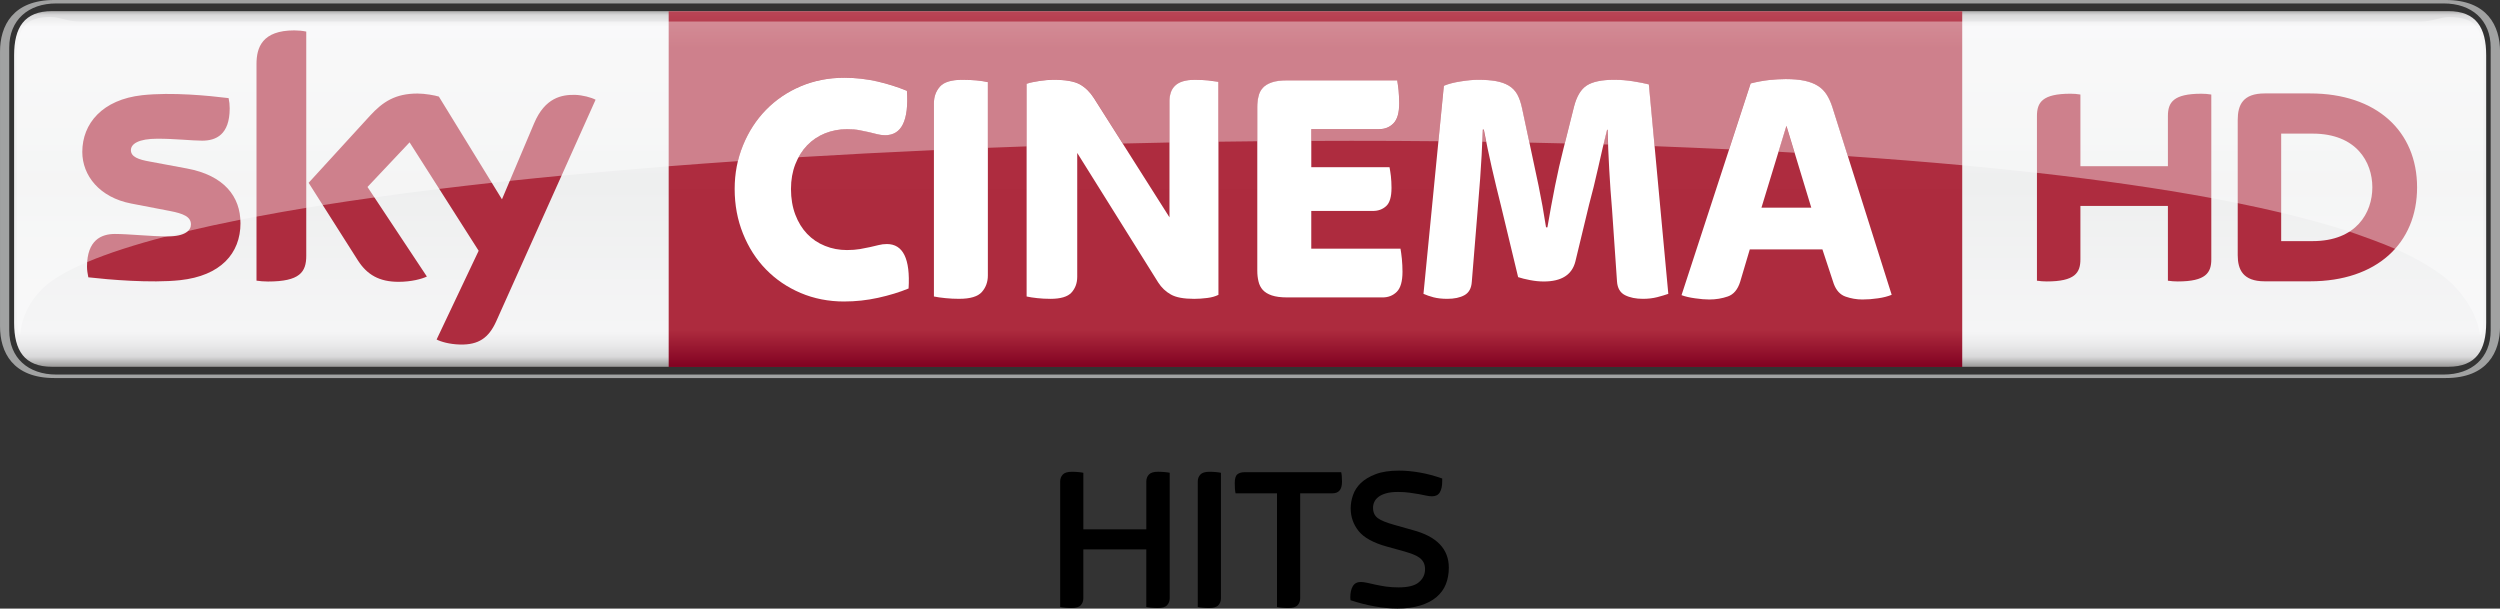 <svg width="600" height="146.06" version="1.1" viewBox="0 0 158.75 38.644" xmlns="http://www.w3.org/2000/svg">
 <rect x="0" y="0" width="158.75" height="38.644" fill="#333333" stroke="none"/>
 <defs>
  <linearGradient id="b" x2="1" gradientTransform="matrix(0 22.964 22.964 0 105.84 66.486)" gradientUnits="userSpaceOnUse">
   <stop stop-color="#888685" offset="0"/>
   <stop stop-color="#d9d9da" offset=".02"/>
   <stop stop-color="#f5f5f6" offset=".052"/>
   <stop stop-color="#eeefef" offset=".488"/>
   <stop stop-color="#f5f5f6" offset=".895"/>
   <stop stop-color="#ebebec" offset=".929"/>
   <stop stop-color="#d9d9da" offset=".964"/>
   <stop stop-color="#888685" offset="1"/>
  </linearGradient>
  <linearGradient id="a" x2="1" gradientTransform="matrix(0 -22.586 22.586 0 109.99 89.276)" gradientUnits="userSpaceOnUse">
   <stop stop-color="#810121" offset="0"/>
   <stop stop-color="#ad2b3e" offset=".104"/>
   <stop stop-color="#ae2c3f" offset=".898"/>
   <stop stop-color="#b94556" offset="1"/>
   <stop stop-color="#ba3b4b" offset="1"/>
  </linearGradient>
 </defs>
 <g transform="translate(-26.458 -65.981)">
  <g stroke-width="1">
   <path d="m94.503 104.59c-0.141 0-0.28-6e-3 -0.413-0.02-0.138-0.014-0.24-0.028-0.311-0.045v-7.968c0-0.175 0.054-0.322 0.164-0.441 0.11-0.119 0.305-0.178 0.585-0.178 0.141 0 0.28 0.009 0.415 0.02 0.136 0.014 0.237 0.028 0.308 0.045v3.591h3.998v-3.038c0-0.175 0.054-0.322 0.164-0.441s0.305-0.178 0.585-0.178c0.141 0 0.28 0.009 0.421 0.02 0.138 0.014 0.246 0.028 0.316 0.045v7.968c0 0.175-0.057 0.322-0.167 0.441-0.107 0.119-0.302 0.178-0.585 0.178-0.138 0-0.28-6e-3 -0.421-0.02-0.138-0.014-0.243-0.028-0.314-0.045v-3.656h-3.998v3.103c0 0.175-0.054 0.322-0.164 0.441-0.11 0.119-0.305 0.178-0.585 0.178"/>
   <path d="m103.24 104.59c-0.141 0-0.28-6e-3 -0.413-0.02-0.138-0.014-0.24-0.028-0.311-0.045v-7.968c0-0.175 0.054-0.322 0.164-0.441 0.11-0.119 0.305-0.178 0.585-0.178 0.141 0 0.28 0.009 0.415 0.02 0.136 0.014 0.237 0.028 0.308 0.045v7.968c0 0.175-0.054 0.322-0.164 0.441-0.11 0.119-0.305 0.178-0.585 0.178"/>
   <path d="m108.27 104.59c-0.141 0-0.277-6e-3 -0.415-0.02-0.136-0.014-0.237-0.028-0.308-0.045v-7.219h-2.631c-0.017-0.071-0.028-0.164-0.04-0.283-8e-3 -0.119-0.011-0.243-0.011-0.373 0-0.283 0.057-0.466 0.17-0.554 0.116-0.088 0.26-0.13 0.435-0.13h6.154c0.034 0.13 0.051 0.331 0.051 0.605 0 0.489-0.201 0.735-0.605 0.735h-2.051v6.665c0 0.175-0.054 0.322-0.164 0.441-0.11 0.119-0.305 0.178-0.585 0.178"/>
   <path d="m115.16 104.62c-0.429 0-0.896-0.045-1.401-0.133-0.503-0.088-1.017-0.218-1.543-0.393 0-0.034-3e-3 -0.065-8e-3 -0.093-3e-3 -0.025-6e-3 -0.057-6e-3 -0.09 0-0.291 0.054-0.526 0.158-0.704 0.105-0.181 0.277-0.271 0.511-0.271 0.116 0 0.251 0.02 0.41 0.054 0.155 0.034 0.333 0.073 0.531 0.119 0.198 0.042 0.415 0.082 0.658 0.119 0.24 0.034 0.506 0.051 0.794 0.051 0.605 0 1.037-0.107 1.294-0.328 0.26-0.218 0.39-0.494 0.39-0.828 0-0.167-0.031-0.308-0.093-0.427-0.062-0.119-0.15-0.22-0.263-0.302-0.113-0.085-0.251-0.155-0.413-0.218-0.164-0.062-0.35-0.124-0.559-0.184l-1.091-0.302c-0.859-0.237-1.458-0.565-1.797-0.986-0.336-0.421-0.506-0.904-0.506-1.447 0-0.271 0.048-0.551 0.147-0.836 0.096-0.283 0.263-0.54 0.497-0.769 0.237-0.226 0.554-0.415 0.947-0.565 0.396-0.15 0.89-0.223 1.486-0.223 0.404 0 0.836 0.04 1.294 0.119 0.461 0.079 0.941 0.206 1.441 0.381v0.184c0 0.297-0.051 0.531-0.153 0.698-0.099 0.167-0.263 0.249-0.492 0.249-0.113 0-0.24-0.014-0.376-0.045-0.136-0.031-0.288-0.062-0.461-0.093-0.17-0.031-0.364-0.062-0.585-0.09-0.218-0.031-0.463-0.048-0.735-0.048-0.308 0-0.562 0.028-0.763 0.088-0.201 0.057-0.364 0.133-0.486 0.229-0.124 0.096-0.212 0.203-0.263 0.322-0.054 0.119-0.079 0.237-0.079 0.362 0 0.288 0.099 0.509 0.297 0.658 0.195 0.147 0.548 0.291 1.057 0.432l1.159 0.328c1.532 0.404 2.3 1.201 2.3 2.393 0 0.387-0.065 0.737-0.192 1.054-0.127 0.314-0.325 0.585-0.596 0.814-0.274 0.229-0.613 0.407-1.026 0.531-0.413 0.127-0.907 0.192-1.486 0.192"/>
  </g>
  <path d="m181.76 89.986c2.644 0 3.451-1.644 3.451-3.288v-17.434c0-1.64-0.807-3.284-3.451-3.284h-151.85c-2.644 0-3.451 1.644-3.451 3.284v17.434c0 1.644 0.807 3.288 3.451 3.288h151.85m-151.73-0.222c-1.778 0-2.986-1.051-2.986-2.8v-17.965c0-1.749 1.207-2.8 2.986-2.8h151.6c1.782 0 2.986 1.051 2.986 2.8v17.965c0 1.749-1.204 2.8-2.986 2.8h-151.6" fill="#a1a2a2" stroke-width="1"/>
  <path d="m29.769 66.686c-1.778 0-2.415 1.051-2.415 2.804v16.986c0 1.746 0.636 2.796 2.415 2.796 50.714 1e-5 101.43 1e-5 152.15 2e-5 1.778 0 2.411-1.051 2.411-2.796v-16.986c0-1.753-0.633-2.804-2.411-2.804-50.714-1e-5 -101.43-1e-5 -152.15-2e-5z" fill="url(#b)" stroke-width="1"/>
  <path d="m68.919 66.696v22.587h82.14v-22.587z" fill="url(#a)" stroke-width="1"/>
  <g fill="#fff" stroke-width="1">
   <path d="m80.069 85.126c-1 0-1.924-0.182-2.771-0.542-0.847-0.36-1.578-0.858-2.2-1.495-0.622-0.636-1.105-1.393-1.458-2.269-0.353-0.876-0.531-1.822-0.531-2.84 0-0.989 0.178-1.917 0.531-2.778s0.836-1.611 1.458-2.247c0.622-0.636 1.353-1.135 2.2-1.495 0.847-0.36 1.771-0.542 2.771-0.542 0.72 0 1.418 0.08 2.095 0.233 0.676 0.156 1.302 0.356 1.884 0.596 0.124 1.88-0.335 2.818-1.378 2.818-0.182 0-0.353-0.022-0.505-0.062-0.156-0.044-0.324-0.087-0.509-0.127-0.182-0.044-0.389-0.087-0.611-0.127-0.225-0.044-0.495-0.066-0.804-0.066-0.495 0-0.96 0.091-1.396 0.265-0.44 0.178-0.815 0.433-1.135 0.764-0.316 0.331-0.567 0.731-0.749 1.196-0.182 0.469-0.276 0.993-0.276 1.571 0 0.607 0.095 1.153 0.276 1.633 0.182 0.48 0.433 0.887 0.749 1.218 0.32 0.335 0.695 0.589 1.135 0.764 0.436 0.178 0.902 0.265 1.396 0.265 0.309 0 0.582-0.022 0.822-0.062 0.24-0.044 0.455-0.087 0.647-0.127 0.189-0.044 0.371-0.087 0.538-0.127 0.171-0.044 0.345-0.066 0.527-0.066 1.029 0 1.491 0.942 1.378 2.822-0.578 0.24-1.226 0.436-1.938 0.593-0.709 0.156-1.425 0.233-2.146 0.233"/>
   <path d="m87.369 84.956c-0.295 0-0.589-0.015-0.876-0.044-0.291-0.029-0.535-0.062-0.731-0.105v-12.277c0-0.411 0.127-0.76 0.382-1.051 0.251-0.287 0.731-0.433 1.436-0.433 0.298 0 0.589 0.015 0.88 0.04 0.287 0.029 0.531 0.066 0.727 0.109v12.277c0 0.411-0.127 0.76-0.378 1.047-0.255 0.291-0.735 0.436-1.44 0.436"/>
   <path d="m93.149 84.956c-0.284 0-0.556-0.015-0.825-0.044-0.269-0.029-0.495-0.062-0.676-0.105v-13.506c0.211-0.073 0.487-0.131 0.825-0.182 0.338-0.047 0.625-0.073 0.865-0.073 0.778 0 1.342 0.098 1.695 0.295 0.353 0.2 0.647 0.491 0.887 0.869l4.8 7.571v-7.378c0-0.185 0.025-0.356 0.076-0.52 0.047-0.164 0.131-0.305 0.251-0.433 0.12-0.127 0.287-0.229 0.498-0.298 0.211-0.069 0.48-0.105 0.804-0.105 0.284 0 0.553 0.015 0.815 0.04 0.262 0.029 0.484 0.058 0.665 0.087v13.528c-0.196 0.098-0.436 0.167-0.716 0.2-0.284 0.036-0.56 0.055-0.825 0.055-0.665 0-1.156-0.091-1.48-0.276-0.327-0.182-0.593-0.436-0.804-0.764l-5.142-8.226v7.866c0 0.396-0.12 0.727-0.36 0.996s-0.691 0.404-1.353 0.404"/>
   <path d="m108.18 84.866c-0.396 0-0.716-0.044-0.964-0.127-0.247-0.084-0.436-0.2-0.571-0.349-0.135-0.149-0.225-0.331-0.273-0.542-0.051-0.211-0.076-0.436-0.076-0.676v-10.393c0-0.24 0.025-0.465 0.076-0.676 0.047-0.215 0.138-0.393 0.273-0.542 0.135-0.149 0.324-0.265 0.571-0.349 0.247-0.087 0.567-0.127 0.964-0.127h7c0.029 0.156 0.058 0.367 0.087 0.636 0.025 0.269 0.04 0.542 0.04 0.825 0 0.593-0.12 1.015-0.36 1.262-0.24 0.247-0.542 0.371-0.909 0.371h-4.313v2.418h4.967c0.029 0.142 0.058 0.327 0.087 0.56 0.025 0.236 0.04 0.487 0.04 0.753 0 0.567-0.113 0.953-0.338 1.156-0.225 0.207-0.505 0.309-0.844 0.309h-3.913v2.397h5.666c0.029 0.153 0.058 0.371 0.087 0.647 0.025 0.273 0.04 0.545 0.04 0.815 0 0.607-0.12 1.033-0.36 1.273-0.24 0.24-0.542 0.36-0.909 0.36h-6.069"/>
   <path d="m118.35 84.956c-0.324 0-0.611-0.033-0.858-0.095-0.244-0.066-0.462-0.138-0.644-0.222l1.295-13.212c0.265-0.113 0.618-0.207 1.055-0.276 0.436-0.069 0.811-0.105 1.12-0.105 0.44 0 0.815 0.029 1.131 0.084 0.32 0.058 0.589 0.153 0.815 0.287 0.225 0.135 0.407 0.32 0.542 0.56 0.131 0.24 0.233 0.538 0.305 0.891l0.549 2.567c0.156 0.705 0.32 1.487 0.498 2.342 0.175 0.855 0.335 1.735 0.473 2.64h0.087c0.153-0.905 0.316-1.782 0.484-2.629 0.171-0.847 0.345-1.625 0.527-2.331l0.676-2.695c0.171-0.665 0.44-1.116 0.815-1.356 0.375-0.24 0.953-0.36 1.742-0.36 0.393 0 0.793 0.033 1.193 0.095 0.404 0.062 0.735 0.131 1.004 0.2l1.236 13.299c-0.196 0.069-0.433 0.138-0.709 0.211-0.273 0.069-0.575 0.105-0.898 0.105-0.451 0-0.833-0.076-1.142-0.233-0.309-0.156-0.48-0.447-0.509-0.869l-0.316-4.582c-0.069-0.804-0.131-1.651-0.178-2.535-0.051-0.88-0.084-1.72-0.098-2.513h-0.04c-0.185 0.738-0.371 1.531-0.56 2.386-0.193 0.858-0.385 1.644-0.582 2.367l-0.869 3.604c-0.211 0.847-0.88 1.273-2.007 1.273-0.284 0-0.571-0.029-0.869-0.087-0.295-0.055-0.549-0.12-0.76-0.189l-1.08-4.495c-0.211-0.836-0.407-1.655-0.593-2.462-0.182-0.804-0.353-1.611-0.505-2.415h-0.066c-0.04 1.131-0.098 2.164-0.167 3.106-0.073 0.938-0.135 1.749-0.193 2.429l-0.338 4.135c-0.025 0.407-0.182 0.691-0.465 0.847-0.28 0.156-0.647 0.233-1.098 0.233"/>
   <path d="m138.31 79.166h3.164l-1.578-5.197-1.585 5.197m-3.298 5.833c-0.269 0-0.575-0.025-0.92-0.076-0.345-0.047-0.633-0.116-0.858-0.2l4.389-13.444c0.382-0.098 0.767-0.171 1.156-0.215 0.389-0.04 0.745-0.062 1.069-0.062 0.469 0 0.865 0.036 1.2 0.105 0.331 0.073 0.611 0.178 0.836 0.32 0.229 0.142 0.415 0.327 0.564 0.56 0.149 0.233 0.273 0.505 0.371 0.818l3.76 11.895c-0.24 0.098-0.527 0.175-0.865 0.222-0.338 0.051-0.669 0.076-0.996 0.076-0.364 0-0.72-0.062-1.065-0.182-0.345-0.12-0.596-0.393-0.753-0.818l-0.72-2.182h-4.611l-0.611 2.058c-0.156 0.495-0.418 0.804-0.782 0.931-0.367 0.127-0.756 0.193-1.164 0.193"/>
  </g>
  <path d="m164.12 76.536v-3.189c0-0.865 0.345-1.415 2.127-1.415 0.222 0 0.411 0.015 0.629 0.051v10.462c0 0.858-0.345 1.407-2.131 1.407-0.218 0-0.407-0.015-0.625-0.047v-4.749h-5.556v3.389c0 0.858-0.345 1.407-2.135 1.407-0.215 0-0.404-0.015-0.625-0.047v-10.459c0-0.865 0.345-1.415 2.131-1.415 0.222 0 0.407 0.015 0.629 0.051v4.553h5.556m15.823 1.342c0-3.553-2.56-5.964-6.797-5.964h-2.88c-1.382 0-1.713 0.727-1.713 1.684v8.582c0 0.92 0.331 1.665 1.713 1.665h2.88c4.237 0 6.797-2.411 6.797-5.968m-8.63 3.415v-6.826h1.996c2.775 0 3.793 1.796 3.793 3.411 0 1.618-1.018 3.415-3.793 3.415h-1.996" fill="#ae2c3f" stroke-width="1"/>
  <path d="m41.729 80.146c0 1.935-1.266 3.346-3.833 3.626-1.858 0.2-4.553-0.036-5.829-0.182-0.047-0.211-0.084-0.469-0.084-0.673 0-1.695 0.913-2.08 1.771-2.08 0.887 0 2.291 0.156 3.331 0.156 1.145 0 1.498-0.389 1.498-0.76 0-0.487-0.465-0.687-1.353-0.858l-2.437-0.469c-2.026-0.389-3.109-1.789-3.109-3.276 0-1.811 1.28-3.324 3.8-3.604 1.902-0.204 4.218 0.029 5.491 0.185 0.047 0.218 0.069 0.422 0.069 0.651 0 1.687-0.887 2.051-1.746 2.051-0.658 0-1.68-0.124-2.847-0.124-1.189 0-1.68 0.327-1.68 0.727 0 0.422 0.469 0.596 1.215 0.727l2.327 0.433c2.389 0.44 3.415 1.796 3.415 3.469m4.178 2.076c0 1.036-0.407 1.636-2.433 1.636-0.265 0-0.502-0.022-0.727-0.055v-13.757c0-1.044 0.356-2.135 2.4-2.135 0.258 0 0.516 0.025 0.76 0.076v14.233m8.277 5.32c0.262 0.138 0.807 0.302 1.495 0.32 1.175 0.025 1.818-0.425 2.291-1.476l6.309-14.07c-0.262-0.142-0.836-0.298-1.309-0.309-0.811-0.015-1.898 0.153-2.596 1.811l-2.04 4.822-4.007-6.524c-0.258-0.08-0.887-0.193-1.353-0.193-1.411 0-2.204 0.52-3.022 1.411l-3.895 4.258 3.131 4.931c0.578 0.898 1.342 1.356 2.582 1.356 0.811 0 1.484-0.185 1.796-0.335l-3.771-5.688 2.673-2.833 4.386 6.884-2.669 5.633" fill="#ae2c3f" stroke-width="1"/>
  <path d="m29.709 67.056c-1.575 0-2.178 0.626-2.178 2.484h-6e-4l-4e-3 16.034c0 1 0.054 1.669 0.204 1.669 0.058-0.313 0.102-1.854 1.793-3.262 0.607-0.465 1.437-0.916 2.462-1.357l3e-3 2e-3c1.344-0.57 3.037-1.115 5.023-1.631 2e-3 1e-5 5e-3 -2e-5 7e-3 0 0.444-0.116 0.898-0.229 1.375-0.342l3e-3 -3e-3c1.039-0.243 2.151-0.487 3.324-0.719l5.9e-4 -2e-3c0.338-0.062 0.677-0.127 1.026-0.193 1.102-0.208 2.22-0.405 3.159-0.559v-2e-3c0.345-0.058 0.693-0.112 1.045-0.167l3e-3 -2e-3c1.055-0.167 2.15-0.331 3.277-0.487l1e-3 -2e-3c1.324-0.189 2.698-0.368 4.113-0.542-0.894-1.406-0.887-1.393 3e-3 2e-3 1.091-0.135 2.2-0.262 3.338-0.389l1e-3 2e-3c0.378-0.044 0.76-0.084 1.142-0.124 1.148-0.121 2.312-0.241 3.29-0.333l2.16-4.818c-0.196-0.104-0.569-0.217-0.942-0.272 0.373 0.053 0.747 0.167 0.943 0.271l-1e-3 2e-3 -2.159 4.817c2.2-0.211 4.473-0.411 6.808-0.597 1.444-0.113 2.902-0.222 4.389-0.323 0.084-0.345 0.193-0.687 0.327-1.014 0.353-0.862 0.836-1.615 1.458-2.247 0.622-0.636 1.357-1.139 2.2-1.499 0.847-0.36 1.771-0.538 2.771-0.538 0.716 0 1.418 0.08 2.094 0.233 0.676 0.156 1.302 0.353 1.884 0.596 0.124 1.877-0.335 2.818-1.375 2.818-0.185 0-0.357-0.021-0.51-0.061-0.156-0.044-0.327-0.088-0.509-0.131-0.185-0.04-0.389-0.083-0.614-0.127-0.225-0.04-0.491-0.062-0.804-0.062-0.491 0-0.96 0.091-1.393 0.266-0.44 0.178-0.814 0.433-1.134 0.764-0.211 0.222-0.393 0.469-0.546 0.753 2.815-0.171 5.68-0.32 8.597-0.451v-2.985c0-0.411 0.124-0.76 0.382-1.048 0.255-0.291 0.731-0.437 1.437-0.437 0.298 0 0.589 0.015 0.88 0.044 0.287 0.025 0.531 0.062 0.731 0.105v4.174c0.815-0.033 1.636-0.061 2.462-0.09v-3.978c0.211-0.069 0.484-0.131 0.826-0.182 0.338-0.051 0.626-0.073 0.866-0.073 0.775 0 1.342 0.098 1.694 0.298 0.349 0.196 0.647 0.487 0.887 0.866l1.829 2.888c0.989-0.022 1.978-0.044 2.971-0.066v-2.629c0-0.185 0.026-0.356 0.076-0.516 0.047-0.164 0.134-0.309 0.251-0.436 0.12-0.127 0.284-0.225 0.499-0.298 0.211-0.069 0.48-0.106 0.804-0.106 0.284 0 0.553 0.015 0.811 0.044 0.262 0.025 0.487 0.055 0.669 0.084v3.807c0.822-0.011 1.644-0.018 2.462-0.029v-2.167c0-0.24 0.026-0.466 0.073-0.676 0.051-0.215 0.142-0.392 0.276-0.542 0.135-0.149 0.324-0.266 0.571-0.349 0.247-0.084 0.567-0.127 0.96-0.127h7c0.033 0.153 0.062 0.367 0.087 0.633 0.029 0.269 0.043 0.546 0.043 0.829 0 0.593-0.12 1.015-0.36 1.262-0.24 0.247-0.542 0.371-0.909 0.371h-4.316v0.746c0.844-7e-3 1.691-7e-3 2.538-7e-3 1.847 0 3.699 7e-3 5.535 0.026l0.342-3.524c0.269-0.109 0.622-0.2 1.058-0.273 0.436-0.069 0.811-0.105 1.12-0.105 0.436 0 0.815 0.029 1.131 0.087 0.316 0.054 0.589 0.149 0.814 0.284 0.225 0.135 0.408 0.32 0.542 0.563 0.131 0.236 0.233 0.535 0.302 0.888l0.466 2.167c0.753 0.015 1.502 0.032 2.247 0.051l0.582-2.32c0.171-0.665 0.443-1.12 0.818-1.36 0.371-0.24 0.953-0.36 1.738-0.36 0.396 0 0.793 0.033 1.196 0.095 0.4 0.062 0.734 0.131 1 0.204l0.367 3.916c1.593 0.062 3.171 0.127 4.731 0.2l1.367-4.182c0.382-0.098 0.764-0.171 1.157-0.214 0.389-0.04 0.746-0.062 1.073-0.062 0.465 0 0.862 0.036 1.196 0.105 0.331 0.073 0.608 0.179 0.837 0.317 0.229 0.145 0.415 0.331 0.56 0.563 0.153 0.233 0.276 0.509 0.375 0.819l0.975 3.087c2.506 0.171 4.931 0.364 7.276 0.578 1.618 0.153 3.196 0.313 4.731 0.484l1e-3 -2e-3c4.032 0.455 7.749 0.985 11.073 1.6v2e-3c0.571 0.105 1.131 0.211 1.676 0.324v-6e-4c0.963 0.196 1.878 0.396 2.761 0.607v-2e-3c1.581 0.378 3.036 0.782 4.341 1.204 1.003 0.349 2.038 0.717 2.896 1.093l1e-3 -1e-3c1.544 0.68 2.759 1.418 3.605 2.207 1.531 1.516 1.742 2.949 1.793 3.262 0.153 0 0.207-0.669 0.207-1.669l-4e-3 -16.034c0-1.858-0.604-2.484-2.179-2.484-0.535 0-1.065 0.284-1.775 0.284-9.707-1e-3 -19.419-6e-4 -29.128-6e-4v6e-4l-82.141-6e-4h-37.437c-0.713 0-1.244-0.284-1.778-0.284zm110.18 6.913-0.502 1.647c0.342 0.022 0.68 0.04 1.022 0.062zm-19.281 0.233c-0.011 0.265-0.022 0.524-0.033 0.778 0.087 0 0.164-2e-4 0.251 4e-3 -0.054-0.262-0.106-0.52-0.157-0.782zm7.932 0.021-0.044 6e-4c-0.073 0.298-0.149 0.603-0.225 0.927 0.098 0 0.196 4e-3 0.291 7e-3 -7e-3 -0.32-0.014-0.629-0.022-0.935z" fill="#fff" opacity=".4" stroke-width="3.637"/>
 </g>
</svg>
